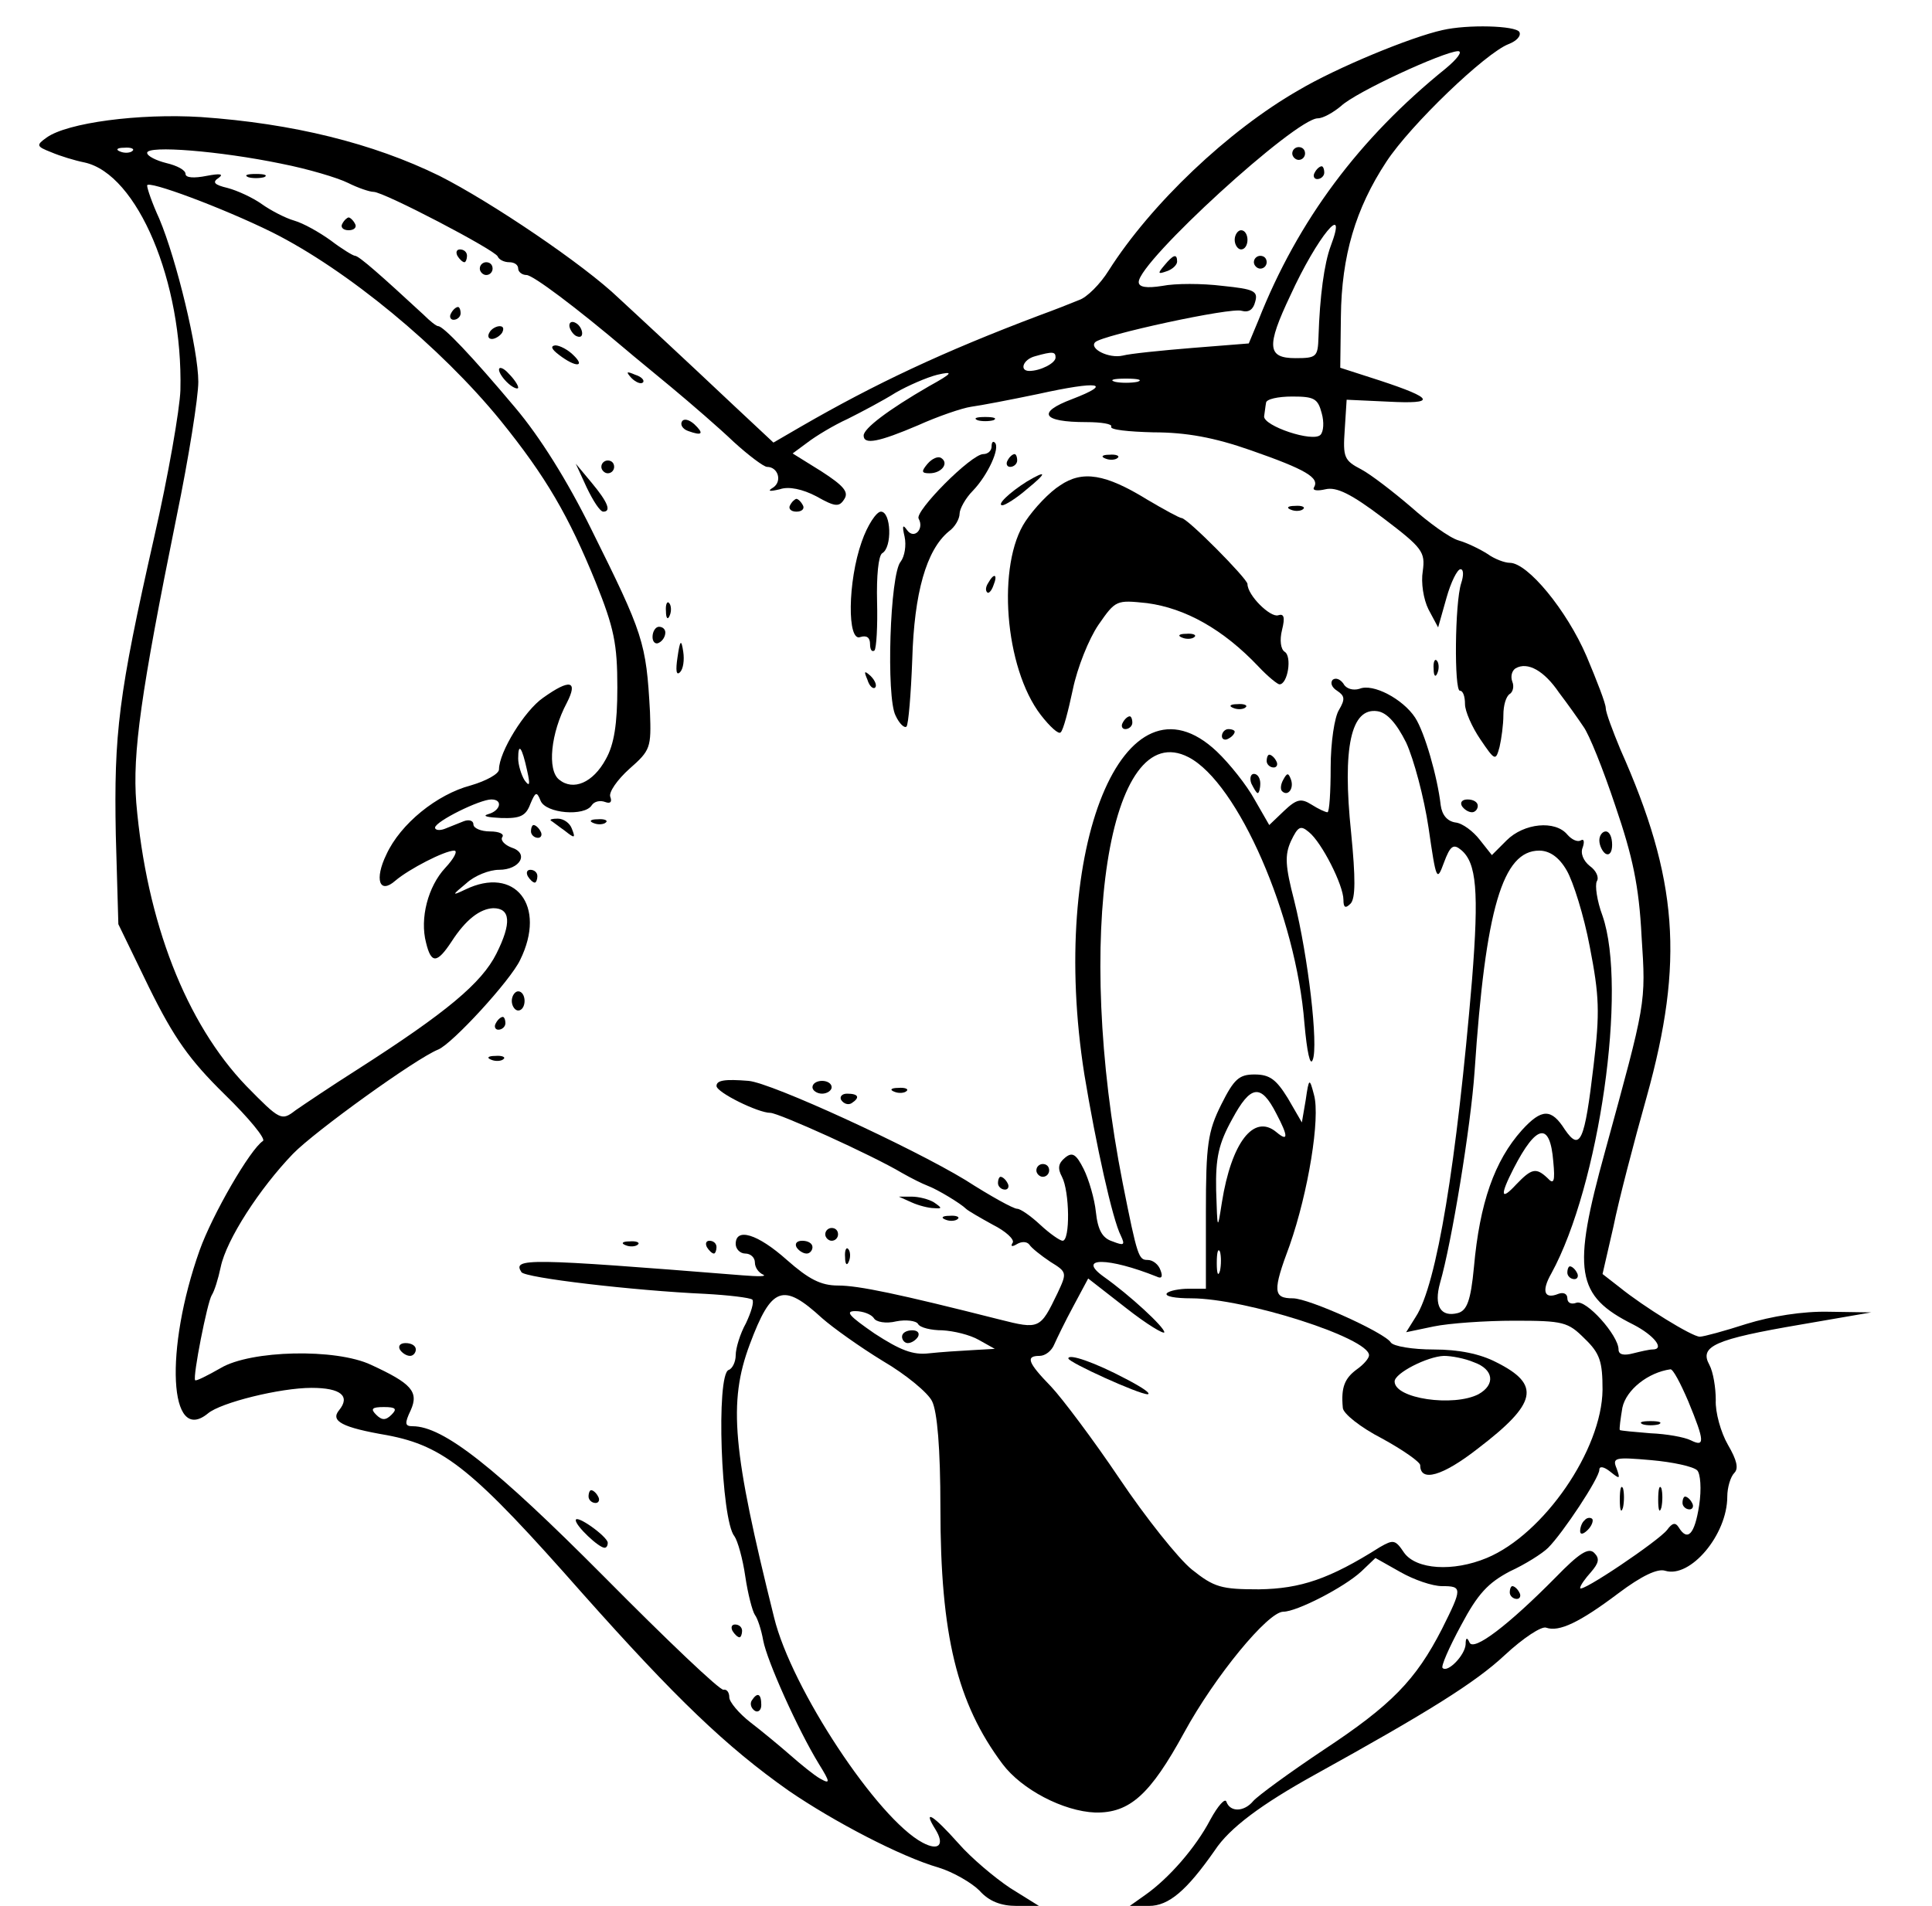 <?xml version="1.0" standalone="no"?>
<!DOCTYPE svg PUBLIC "-//W3C//DTD SVG 20010904//EN"
 "http://www.w3.org/TR/2001/REC-SVG-20010904/DTD/svg10.dtd">
<svg version="1.0" xmlns="http://www.w3.org/2000/svg"
 width="302pt" height="298pt" viewBox="0 0 302 298"
 preserveAspectRatio="xMidYMid meet">

<g transform="translate(0,298) scale(0.1,-0.1)"
fill="#000000" stroke="none">
<path d="M2255 2933 c-50 -11 -166 -59 -225 -94 -110 -63 -231 -178 -297 -282
-13 -21 -34 -42 -46 -46 -12 -5 -40 -16 -62 -24 -151 -57 -257 -107 -373 -174
l-43 -25 -62 58 c-34 32 -84 79 -111 104 -27 25 -58 54 -69 64 -54 52 -199
150 -280 191 -104 51 -229 82 -373 92 -97 6 -209 -9 -241 -32 -17 -12 -16 -14
7 -23 14 -6 37 -13 52 -16 83 -18 154 -187 150 -356 -1 -30 -19 -134 -41 -230
-56 -247 -63 -307 -60 -465 l4 -140 48 -99 c39 -79 63 -113 118 -167 38 -37
65 -70 60 -73 -20 -13 -79 -115 -99 -171 -55 -155 -48 -305 13 -255 20 17 113
40 162 40 46 0 61 -13 43 -35 -14 -17 5 -27 75 -39 90 -17 135 -54 306 -248
145 -163 224 -239 322 -308 70 -48 175 -103 234 -120 23 -7 52 -24 64 -36 15
-17 34 -24 58 -24 l35 0 -45 28 c-24 16 -61 47 -81 70 -40 45 -56 54 -36 22
15 -24 6 -35 -20 -21 -70 37 -205 241 -232 352 -65 261 -72 336 -38 427 34 91
52 97 113 41 17 -15 59 -45 95 -67 36 -21 71 -50 77 -63 8 -16 13 -73 13 -167
0 -199 26 -305 97 -400 30 -40 95 -74 145 -76 54 -1 86 28 139 125 48 88 131
189 155 189 21 0 95 38 122 63 l22 21 39 -22 c21 -12 50 -22 65 -22 32 0 32
-3 0 -67 -41 -80 -79 -119 -185 -189 -54 -36 -103 -72 -110 -80 -14 -17 -36
-18 -42 -1 -2 6 -13 -6 -25 -28 -23 -44 -65 -92 -102 -118 l-24 -17 30 0 c31
0 59 24 103 87 23 35 73 72 156 118 177 98 251 144 297 187 29 27 58 46 65 43
20 -7 52 8 113 54 36 27 61 39 73 35 39 -12 97 56 97 116 0 14 5 31 11 37 7 7
4 20 -10 44 -11 19 -20 51 -19 70 0 19 -4 44 -10 55 -16 29 8 40 143 63 l110
19 -66 1 c-41 1 -90 -7 -129 -19 -34 -11 -67 -20 -73 -20 -12 0 -88 47 -125
77 l-27 21 17 74 c8 40 32 132 52 203 59 212 49 341 -41 543 -12 29 -23 58
-23 65 0 7 -14 43 -30 81 -31 72 -92 146 -120 146 -8 0 -24 6 -35 14 -11 7
-31 17 -45 21 -14 4 -47 28 -74 52 -28 24 -63 51 -78 59 -27 14 -29 19 -26 62
l3 47 65 -3 c76 -4 72 5 -13 33 l-62 20 1 80 c1 95 23 169 71 242 38 58 155
170 191 184 13 5 20 13 17 19 -6 10 -81 12 -120 3z m5 -60 c-135 -109 -231
-237 -293 -394 l-15 -36 -88 -7 c-49 -4 -98 -9 -109 -12 -22 -5 -53 11 -43 21
11 11 213 55 229 49 11 -3 18 2 21 14 5 17 -2 20 -51 25 -32 4 -74 4 -94 0
-25 -4 -37 -2 -37 6 0 32 245 256 280 256 8 0 24 9 36 19 23 22 160 85 183 86
8 0 -1 -12 -19 -27z m-2053 -129 c-3 -3 -12 -4 -19 -1 -8 3 -5 6 6 6 11 1 17
-2 13 -5z m233 -20 c41 -8 88 -22 104 -30 16 -8 34 -14 40 -14 16 0 190 -91
194 -101 2 -5 10 -9 18 -9 8 0 14 -4 14 -10 0 -5 6 -10 13 -10 10 0 78 -51
157 -118 8 -7 40 -33 70 -58 30 -25 74 -63 97 -85 23 -21 47 -39 52 -39 17 0
24 -22 10 -32 -10 -6 -7 -7 10 -3 14 5 36 0 57 -11 30 -17 36 -17 44 -4 7 11
-2 21 -36 43 l-45 28 23 17 c13 10 41 27 63 37 22 11 56 29 75 41 19 11 49 24
65 28 26 6 25 3 -13 -18 -64 -37 -102 -66 -102 -77 0 -15 24 -10 85 16 31 14
69 27 83 29 15 2 62 11 105 20 95 21 118 17 53 -8 -56 -21 -47 -36 22 -36 24
0 41 -3 39 -7 -3 -5 27 -8 66 -9 51 0 95 -8 152 -28 86 -30 108 -43 99 -58 -3
-5 5 -6 18 -3 17 4 40 -7 90 -45 62 -47 66 -53 62 -83 -3 -18 1 -44 9 -60 l15
-28 13 46 c7 25 17 45 22 45 5 0 5 -10 1 -22 -10 -31 -11 -168 -2 -168 5 0 8
-9 8 -21 0 -11 11 -36 24 -55 23 -34 24 -34 30 -12 3 13 6 35 6 50 0 15 4 29
10 33 5 3 7 12 4 19 -3 8 -1 17 5 21 19 11 45 -4 68 -38 13 -17 30 -41 38 -53
9 -12 31 -67 50 -124 27 -79 37 -125 41 -204 7 -106 7 -102 -57 -336 -52 -188
-46 -226 44 -271 33 -17 50 -39 30 -39 -5 0 -18 -3 -30 -6 -15 -4 -23 -2 -23
6 0 22 -51 79 -66 73 -8 -3 -14 0 -14 7 0 7 -6 10 -14 7 -22 -9 -27 4 -11 32
75 137 119 446 80 559 -9 24 -12 48 -9 54 4 6 -1 17 -11 24 -10 8 -15 20 -11
29 3 9 2 14 -3 11 -5 -3 -14 1 -21 9 -19 23 -68 18 -95 -9 l-23 -23 -19 24
c-10 13 -27 26 -38 27 -13 2 -21 12 -23 27 -5 44 -25 114 -40 137 -19 29 -66
54 -87 45 -10 -3 -21 0 -25 8 -5 7 -12 10 -17 6 -4 -5 -1 -12 7 -17 12 -8 13
-13 3 -30 -7 -11 -13 -51 -13 -90 0 -38 -2 -70 -5 -70 -3 0 -14 5 -25 12 -16
10 -23 9 -43 -10 l-23 -22 -23 40 c-12 22 -39 56 -59 75 -145 137 -263 -151
-207 -505 18 -109 44 -227 57 -252 7 -15 5 -16 -13 -9 -16 5 -23 18 -26 46 -2
20 -11 51 -19 67 -12 24 -18 27 -29 18 -11 -9 -12 -17 -5 -30 12 -23 13 -100
1 -100 -4 0 -20 11 -35 25 -15 14 -31 25 -36 25 -6 0 -42 20 -81 45 -84 51
-303 152 -339 155 -37 3 -50 1 -50 -8 0 -10 65 -42 84 -42 13 0 159 -66 206
-94 14 -8 32 -17 40 -20 16 -6 52 -28 60 -36 3 -3 22 -14 42 -25 20 -10 34
-23 31 -28 -4 -6 -1 -7 7 -2 7 4 15 4 19 -1 3 -5 18 -17 33 -27 26 -16 26 -17
11 -49 -27 -56 -28 -57 -91 -41 -158 40 -220 53 -252 53 -27 0 -46 10 -80 40
-46 41 -80 51 -80 25 0 -8 7 -15 15 -15 8 0 15 -6 15 -14 0 -8 6 -16 13 -19 6
-3 -8 -3 -33 -1 -338 27 -359 27 -345 5 5 -9 176 -29 287 -34 37 -2 70 -6 74
-9 3 -4 -2 -20 -10 -37 -9 -16 -16 -39 -16 -50 0 -10 -5 -21 -11 -23 -20 -7
-12 -235 9 -260 5 -7 13 -35 17 -63 4 -27 11 -54 15 -60 4 -5 10 -23 13 -40 6
-32 54 -139 87 -193 18 -29 18 -32 2 -23 -9 5 -30 22 -47 37 -16 14 -45 38
-62 51 -18 14 -33 32 -33 39 0 8 -4 13 -9 12 -5 -2 -89 78 -187 177 -170 171
-251 235 -299 235 -12 0 -13 4 -3 25 13 29 1 42 -62 71 -55 26 -188 23 -235
-5 -21 -12 -39 -21 -40 -19 -4 5 19 122 26 133 4 6 10 25 14 44 9 43 61 123
113 177 34 35 192 149 227 163 22 9 113 108 128 140 42 85 -8 148 -86 110 -21
-10 -21 -9 2 10 13 12 36 21 51 21 33 0 48 26 19 35 -10 4 -17 11 -14 16 4 5
-5 9 -19 9 -14 0 -26 5 -26 11 0 6 -7 8 -15 5 -8 -3 -22 -9 -30 -12 -8 -3 -15
-2 -15 2 1 10 70 44 88 44 19 0 14 -18 -5 -23 -10 -3 -1 -5 20 -6 30 -1 39 3
46 22 8 19 10 20 16 5 8 -20 69 -25 80 -7 4 6 13 8 21 5 8 -3 11 0 8 8 -3 7
11 27 30 44 33 29 34 33 32 89 -6 109 -10 121 -92 286 -37 75 -80 144 -119
190 -68 81 -112 127 -120 127 -3 0 -13 8 -23 18 -66 61 -101 92 -107 92 -3 0
-21 11 -38 24 -18 13 -43 27 -57 31 -14 4 -37 16 -51 26 -14 10 -38 21 -53 25
-21 5 -25 9 -14 16 8 6 2 7 -19 3 -20 -4 -33 -3 -33 3 0 6 -13 13 -30 17 -16
4 -30 11 -30 16 0 12 113 3 210 -17z m-15 -107 c118 -59 264 -180 357 -294 72
-89 107 -150 149 -253 29 -72 34 -97 34 -165 0 -57 -5 -89 -18 -112 -20 -37
-51 -50 -73 -32 -19 15 -13 73 12 120 18 35 5 38 -37 8 -29 -20 -69 -85 -69
-112 0 -7 -20 -18 -44 -25 -53 -14 -110 -60 -132 -108 -19 -39 -11 -63 14 -41
21 18 77 47 92 47 6 0 0 -12 -14 -27 -27 -29 -40 -79 -30 -117 8 -33 17 -33
40 2 22 34 44 51 65 52 27 0 29 -23 5 -71 -23 -46 -78 -92 -217 -181 -41 -26
-84 -55 -97 -64 -22 -17 -24 -16 -77 38 -94 98 -156 256 -172 443 -6 77 7 171
63 447 19 92 34 187 34 211 0 50 -34 191 -61 255 -11 24 -19 47 -19 52 0 9
118 -35 195 -73z m1655 -22 c-10 -27 -17 -78 -19 -142 -1 -31 -3 -33 -36 -33
-44 0 -46 18 -8 98 42 92 91 151 63 77z m-430 -174 c0 -9 -24 -21 -41 -21 -16
0 -10 18 9 23 28 8 32 7 32 -2z m128 -38 c-10 -2 -26 -2 -35 0 -10 3 -2 5 17
5 19 0 27 -2 18 -5z m288 -49 c4 -14 3 -29 -2 -34 -12 -12 -89 14 -88 29 1 6
2 16 3 21 0 6 19 10 41 10 34 0 40 -3 46 -26z m132 -515 c12 -26 28 -86 35
-133 12 -83 13 -85 24 -55 10 27 15 30 27 20 24 -20 28 -64 17 -203 -24 -285
-55 -477 -88 -527 l-15 -24 43 9 c24 5 81 9 126 9 77 0 84 -2 110 -28 24 -23
28 -36 28 -80 -1 -94 -92 -226 -181 -263 -53 -22 -110 -18 -129 8 -14 21 -17
21 -38 9 -79 -50 -124 -65 -189 -66 -59 0 -70 3 -105 31 -21 17 -72 81 -113
142 -41 61 -90 126 -107 144 -37 38 -40 48 -18 48 9 0 19 8 23 18 4 9 17 36
30 60 l23 43 59 -46 c33 -26 60 -42 60 -38 0 8 -54 58 -95 87 -43 31 8 30 83
0 8 -4 10 0 6 10 -3 9 -12 16 -20 16 -14 0 -16 4 -39 120 -76 385 -22 731 103
666 77 -40 168 -248 181 -416 4 -45 9 -68 13 -57 9 22 -7 161 -29 249 -14 54
-15 71 -5 93 11 23 15 25 28 14 20 -16 54 -83 54 -106 0 -12 3 -14 11 -6 8 8
8 40 1 111 -14 134 0 196 41 190 15 -2 30 -19 45 -49z m-1374 -44 c5 -22 4
-26 -4 -15 -5 8 -10 24 -10 34 0 26 6 18 14 -19z m1625 -156 c10 -17 27 -71
36 -119 15 -77 16 -103 6 -186 -14 -119 -21 -135 -45 -100 -21 33 -36 33 -67
-1 -43 -48 -66 -114 -75 -214 -5 -53 -11 -68 -25 -72 -27 -7 -38 11 -28 47 18
62 48 244 54 331 17 255 44 345 101 345 16 0 31 -10 43 -31z m-21 -455 c3 -31
1 -37 -9 -26 -18 17 -25 15 -49 -10 -24 -26 -26 -18 -4 25 36 70 57 73 62 11z
m-1062 -245 c3 -6 19 -9 35 -5 15 3 31 1 34 -4 3 -6 21 -10 38 -10 18 -1 43
-7 57 -15 l25 -14 -35 -2 c-19 -1 -50 -3 -68 -5 -25 -3 -45 5 -85 31 -39 27
-47 35 -30 35 12 0 25 -5 29 -11z m1273 -130 c26 -63 26 -72 4 -61 -10 5 -38
10 -63 11 -25 2 -46 4 -48 5 -1 2 1 17 4 35 6 28 40 55 75 60 4 1 16 -22 28
-50z m-2027 -21 c-9 -9 -15 -9 -24 0 -9 9 -7 12 12 12 19 0 21 -3 12 -12z
m2041 -87 c5 -5 7 -29 3 -55 -7 -45 -18 -57 -32 -34 -5 8 -10 7 -18 -4 -13
-17 -136 -100 -136 -91 0 4 8 15 17 25 12 14 14 21 5 30 -9 9 -24 -1 -60 -38
-74 -75 -129 -117 -135 -102 -4 9 -6 7 -6 -3 -1 -17 -28 -45 -36 -37 -3 2 10
32 29 67 26 49 42 66 76 84 24 11 51 28 60 37 23 23 80 109 80 122 0 6 7 5 17
-3 15 -12 16 -12 10 5 -7 17 -3 18 54 13 34 -3 66 -10 72 -16z"/>
<path d="M2020 2740 c0 -5 5 -10 10 -10 6 0 10 5 10 10 0 6 -4 10 -10 10 -5 0
-10 -4 -10 -10z"/>
<path d="M2055 2710 c-3 -5 -1 -10 4 -10 6 0 11 5 11 10 0 6 -2 10 -4 10 -3 0
-8 -4 -11 -10z"/>
<path d="M1930 2605 c0 -8 5 -15 10 -15 6 0 10 7 10 15 0 8 -4 15 -10 15 -5 0
-10 -7 -10 -15z"/>
<path d="M1820 2565 c-11 -13 -10 -14 4 -9 9 3 16 10 16 15 0 13 -6 11 -20 -6z"/>
<path d="M1960 2570 c0 -5 5 -10 10 -10 6 0 10 5 10 10 0 6 -4 10 -10 10 -5 0
-10 -4 -10 -10z"/>
<path d="M388 2703 c6 -2 18 -2 25 0 6 3 1 5 -13 5 -14 0 -19 -2 -12 -5z"/>
<path d="M535 2630 c-3 -5 1 -10 10 -10 9 0 13 5 10 10 -3 6 -8 10 -10 10 -2
0 -7 -4 -10 -10z"/>
<path d="M715 2580 c3 -5 8 -10 11 -10 2 0 4 5 4 10 0 6 -5 10 -11 10 -5 0 -7
-4 -4 -10z"/>
<path d="M750 2560 c0 -5 5 -10 10 -10 6 0 10 5 10 10 0 6 -4 10 -10 10 -5 0
-10 -4 -10 -10z"/>
<path d="M705 2490 c-3 -5 -1 -10 4 -10 6 0 11 5 11 10 0 6 -2 10 -4 10 -3 0
-8 -4 -11 -10z"/>
<path d="M890 2471 c0 -5 5 -13 10 -16 6 -3 10 -2 10 4 0 5 -4 13 -10 16 -5 3
-10 2 -10 -4z"/>
<path d="M765 2460 c-3 -5 -2 -10 4 -10 5 0 13 5 16 10 3 6 2 10 -4 10 -5 0
-13 -4 -16 -10z"/>
<path d="M874 2425 c26 -20 42 -19 22 0 -8 8 -21 15 -28 15 -8 -1 -6 -6 6 -15z"/>
<path d="M780 2402 c0 -5 7 -15 15 -22 8 -7 15 -9 15 -6 0 4 -7 14 -15 22 -8
9 -15 11 -15 6z"/>
<path d="M987 2389 c7 -7 15 -10 18 -7 3 3 -2 9 -12 12 -14 6 -15 5 -6 -5z"/>
<path d="M1066 2321 c-3 -5 1 -12 10 -15 22 -8 25 -4 9 11 -8 7 -16 9 -19 4z"/>
<path d="M1528 2323 c6 -2 18 -2 25 0 6 3 1 5 -13 5 -14 0 -19 -2 -12 -5z"/>
<path d="M1550 2282 c0 -7 -6 -12 -13 -12 -19 0 -108 -90 -101 -101 9 -16 -7
-33 -18 -18 -7 10 -8 7 -4 -10 3 -14 0 -31 -6 -39 -17 -19 -23 -213 -8 -241 6
-13 14 -20 17 -17 3 3 7 51 9 105 3 104 22 171 57 200 10 7 17 20 17 28 0 7 9
24 21 36 23 24 43 67 34 75 -3 3 -5 0 -5 -6z"/>
<path d="M1450 2255 c-10 -12 -10 -15 3 -15 19 0 31 16 18 24 -5 3 -14 -1 -21
-9z"/>
<path d="M1575 2260 c-3 -5 -1 -10 4 -10 6 0 11 5 11 10 0 6 -2 10 -4 10 -3 0
-8 -4 -11 -10z"/>
<path d="M1728 2263 c7 -3 16 -2 19 1 4 3 -2 6 -13 5 -11 0 -14 -3 -6 -6z"/>
<path d="M940 2250 c0 -5 5 -10 10 -10 6 0 10 5 10 10 0 6 -4 10 -10 10 -5 0
-10 -4 -10 -10z"/>
<path d="M917 2218 c10 -21 21 -38 26 -38 13 0 7 15 -18 45 l-25 30 17 -37z"/>
<path d="M1605 2227 c-27 -17 -48 -37 -38 -37 4 0 22 11 38 25 32 26 32 31 0
12z"/>
<path d="M1657 2221 c-16 -10 -40 -35 -54 -56 -45 -67 -33 -229 24 -303 14
-18 28 -31 31 -27 4 3 12 34 19 67 7 34 25 79 40 101 27 39 28 39 76 34 60 -8
119 -41 174 -99 15 -16 30 -28 33 -28 13 0 20 44 8 51 -6 4 -8 18 -4 34 5 20
3 26 -6 23 -12 -4 -48 31 -48 49 -1 9 -94 103 -103 103 -3 0 -27 13 -54 29
-65 40 -101 46 -136 22z"/>
<path d="M1235 2190 c-3 -5 1 -10 10 -10 9 0 13 5 10 10 -3 6 -8 10 -10 10 -2
0 -7 -4 -10 -10z"/>
<path d="M2018 2183 c7 -3 16 -2 19 1 4 3 -2 6 -13 5 -11 0 -14 -3 -6 -6z"/>
<path d="M1347 2133 c-22 -62 -23 -158 -2 -149 10 3 15 -1 15 -11 0 -9 3 -13
7 -10 3 4 5 38 4 76 -1 40 2 72 8 76 16 9 14 65 -2 65 -7 0 -21 -21 -30 -47z"/>
<path d="M1545 2069 c-4 -6 -5 -12 -2 -15 2 -3 7 2 10 11 7 17 1 20 -8 4z"/>
<path d="M1041 2024 c0 -11 3 -14 6 -6 3 7 2 16 -1 19 -3 4 -6 -2 -5 -13z"/>
<path d="M1020 1984 c0 -8 5 -12 10 -9 6 3 10 10 10 16 0 5 -4 9 -10 9 -5 0
-10 -7 -10 -16z"/>
<path d="M1848 1983 c7 -3 16 -2 19 1 4 3 -2 6 -13 5 -11 0 -14 -3 -6 -6z"/>
<path d="M1059 1952 c-3 -20 -2 -29 4 -23 5 5 7 19 5 32 -3 20 -5 19 -9 -9z"/>
<path d="M2241 1934 c0 -11 3 -14 6 -6 3 7 2 16 -1 19 -3 4 -6 -2 -5 -13z"/>
<path d="M1356 1917 c3 -10 9 -15 12 -12 3 3 0 11 -7 18 -10 9 -11 8 -5 -6z"/>
<path d="M1928 1873 c7 -3 16 -2 19 1 4 3 -2 6 -13 5 -11 0 -14 -3 -6 -6z"/>
<path d="M1755 1850 c-3 -5 -1 -10 4 -10 6 0 11 5 11 10 0 6 -2 10 -4 10 -3 0
-8 -4 -11 -10z"/>
<path d="M1910 1829 c0 -5 5 -7 10 -4 6 3 10 8 10 11 0 2 -4 4 -10 4 -5 0 -10
-5 -10 -11z"/>
<path d="M1980 1790 c0 -5 5 -10 11 -10 5 0 7 5 4 10 -3 6 -8 10 -11 10 -2 0
-4 -4 -4 -10z"/>
<path d="M1956 1755 c4 -8 8 -15 10 -15 2 0 4 7 4 15 0 8 -4 15 -10 15 -5 0
-7 -7 -4 -15z"/>
<path d="M2006 1761 c-4 -7 -5 -15 -2 -18 9 -9 19 4 14 18 -4 11 -6 11 -12 0z"/>
<path d="M2285 1720 c3 -5 10 -10 16 -10 5 0 9 5 9 10 0 6 -7 10 -16 10 -8 0
-12 -4 -9 -10z"/>
<path d="M861 1697 c2 -1 12 -9 22 -16 15 -12 17 -12 11 3 -3 9 -13 16 -22 16
-8 0 -13 -1 -11 -3z"/>
<path d="M928 1693 c7 -3 16 -2 19 1 4 3 -2 6 -13 5 -11 0 -14 -3 -6 -6z"/>
<path d="M830 1680 c0 -5 5 -10 11 -10 5 0 7 5 4 10 -3 6 -8 10 -11 10 -2 0
-4 -4 -4 -10z"/>
<path d="M2500 1666 c0 -8 5 -18 10 -21 6 -3 10 3 10 14 0 12 -4 21 -10 21 -5
0 -10 -6 -10 -14z"/>
<path d="M825 1610 c3 -5 8 -10 11 -10 2 0 4 5 4 10 0 6 -5 10 -11 10 -5 0 -7
-4 -4 -10z"/>
<path d="M800 1415 c0 -8 5 -15 10 -15 6 0 10 7 10 15 0 8 -4 15 -10 15 -5 0
-10 -7 -10 -15z"/>
<path d="M775 1380 c-3 -5 -1 -10 4 -10 6 0 11 5 11 10 0 6 -2 10 -4 10 -3 0
-8 -4 -11 -10z"/>
<path d="M768 1323 c7 -3 16 -2 19 1 4 3 -2 6 -13 5 -11 0 -14 -3 -6 -6z"/>
<path d="M1270 1280 c0 -5 7 -10 15 -10 8 0 15 5 15 10 0 6 -7 10 -15 10 -8 0
-15 -4 -15 -10z"/>
<path d="M1398 1273 c7 -3 16 -2 19 1 4 3 -2 6 -13 5 -11 0 -14 -3 -6 -6z"/>
<path d="M1315 1260 c4 -6 11 -8 16 -5 14 9 11 15 -7 15 -8 0 -12 -5 -9 -10z"/>
<path d="M1620 1150 c0 -5 5 -10 10 -10 6 0 10 5 10 10 0 6 -4 10 -10 10 -5 0
-10 -4 -10 -10z"/>
<path d="M1560 1130 c0 -5 5 -10 11 -10 5 0 7 5 4 10 -3 6 -8 10 -11 10 -2 0
-4 -4 -4 -10z"/>
<path d="M1425 1100 c11 -5 27 -9 35 -9 13 -1 13 0 0 9 -8 5 -24 9 -35 9 l-20
0 20 -9z"/>
<path d="M1478 1073 c7 -3 16 -2 19 1 4 3 -2 6 -13 5 -11 0 -14 -3 -6 -6z"/>
<path d="M1290 1050 c0 -5 5 -10 10 -10 6 0 10 5 10 10 0 6 -4 10 -10 10 -5 0
-10 -4 -10 -10z"/>
<path d="M978 1033 c7 -3 16 -2 19 1 4 3 -2 6 -13 5 -11 0 -14 -3 -6 -6z"/>
<path d="M1105 1030 c3 -5 8 -10 11 -10 2 0 4 5 4 10 0 6 -5 10 -11 10 -5 0
-7 -4 -4 -10z"/>
<path d="M1245 1030 c3 -5 10 -10 16 -10 5 0 9 5 9 10 0 6 -7 10 -16 10 -8 0
-12 -4 -9 -10z"/>
<path d="M1321 1014 c0 -11 3 -14 6 -6 3 7 2 16 -1 19 -3 4 -6 -2 -5 -13z"/>
<path d="M2450 990 c0 -5 5 -10 11 -10 5 0 7 5 4 10 -3 6 -8 10 -11 10 -2 0
-4 -4 -4 -10z"/>
<path d="M625 870 c3 -5 10 -10 16 -10 5 0 9 5 9 10 0 6 -7 10 -16 10 -8 0
-12 -4 -9 -10z"/>
<path d="M920 640 c0 -5 5 -10 11 -10 5 0 7 5 4 10 -3 6 -8 10 -11 10 -2 0 -4
-4 -4 -10z"/>
<path d="M900 603 c0 -9 36 -43 45 -43 3 0 5 3 5 8 -1 10 -50 45 -50 35z"/>
<path d="M1145 430 c3 -5 8 -10 11 -10 2 0 4 5 4 10 0 6 -5 10 -11 10 -5 0 -7
-4 -4 -10z"/>
<path d="M1175 321 c-3 -5 -1 -12 5 -16 5 -3 10 1 10 9 0 18 -6 21 -15 7z"/>
<path d="M1909 1253 c-21 -42 -24 -63 -24 -168 l0 -120 -27 0 c-14 0 -30 -3
-34 -7 -4 -5 13 -8 38 -8 84 0 278 -62 278 -89 0 -5 -9 -15 -19 -22 -19 -14
-25 -28 -22 -60 0 -9 28 -31 61 -48 33 -18 60 -37 60 -42 0 -27 35 -17 90 26
93 71 99 100 29 135 -25 13 -58 20 -98 20 -33 0 -63 5 -67 11 -9 15 -128 69
-153 69 -31 0 -32 11 -5 83 29 83 48 199 38 235 -7 27 -8 27 -13 -8 l-6 -35
-22 38 c-18 29 -28 37 -52 37 -24 0 -32 -7 -52 -47z m86 -14 c19 -36 19 -45 0
-29 -35 29 -70 -16 -85 -110 -7 -45 -7 -44 -9 19 -1 51 4 73 25 111 29 54 45
56 69 9z m-88 -246 c-3 -10 -5 -4 -5 12 0 17 2 24 5 18 2 -7 2 -21 0 -30z
m397 -143 c31 -11 34 -35 7 -50 -39 -20 -131 -7 -131 20 0 13 51 39 77 40 12
0 33 -4 47 -10z"/>
<path d="M1670 856 c0 -6 110 -56 124 -56 6 1 -9 11 -34 24 -49 26 -90 40 -90
32z"/>
<path d="M1410 890 c0 -5 4 -10 9 -10 6 0 13 5 16 10 3 6 -1 10 -9 10 -9 0
-16 -4 -16 -10z"/>
<path d="M2568 753 c6 -2 18 -2 25 0 6 3 1 5 -13 5 -14 0 -19 -2 -12 -5z"/>
<path d="M2532 635 c0 -16 2 -22 5 -12 2 9 2 23 0 30 -3 6 -5 -1 -5 -18z"/>
<path d="M2592 635 c0 -16 2 -22 5 -12 2 9 2 23 0 30 -3 6 -5 -1 -5 -18z"/>
<path d="M2630 630 c0 -5 5 -10 11 -10 5 0 7 5 4 10 -3 6 -8 10 -11 10 -2 0
-4 -4 -4 -10z"/>
<path d="M2477 603 c-4 -3 -7 -11 -7 -17 0 -6 5 -5 12 2 6 6 9 14 7 17 -3 3
-9 2 -12 -2z"/>
<path d="M2360 490 c0 -5 5 -10 11 -10 5 0 7 5 4 10 -3 6 -8 10 -11 10 -2 0
-4 -4 -4 -10z"/>
</g>
</svg>
